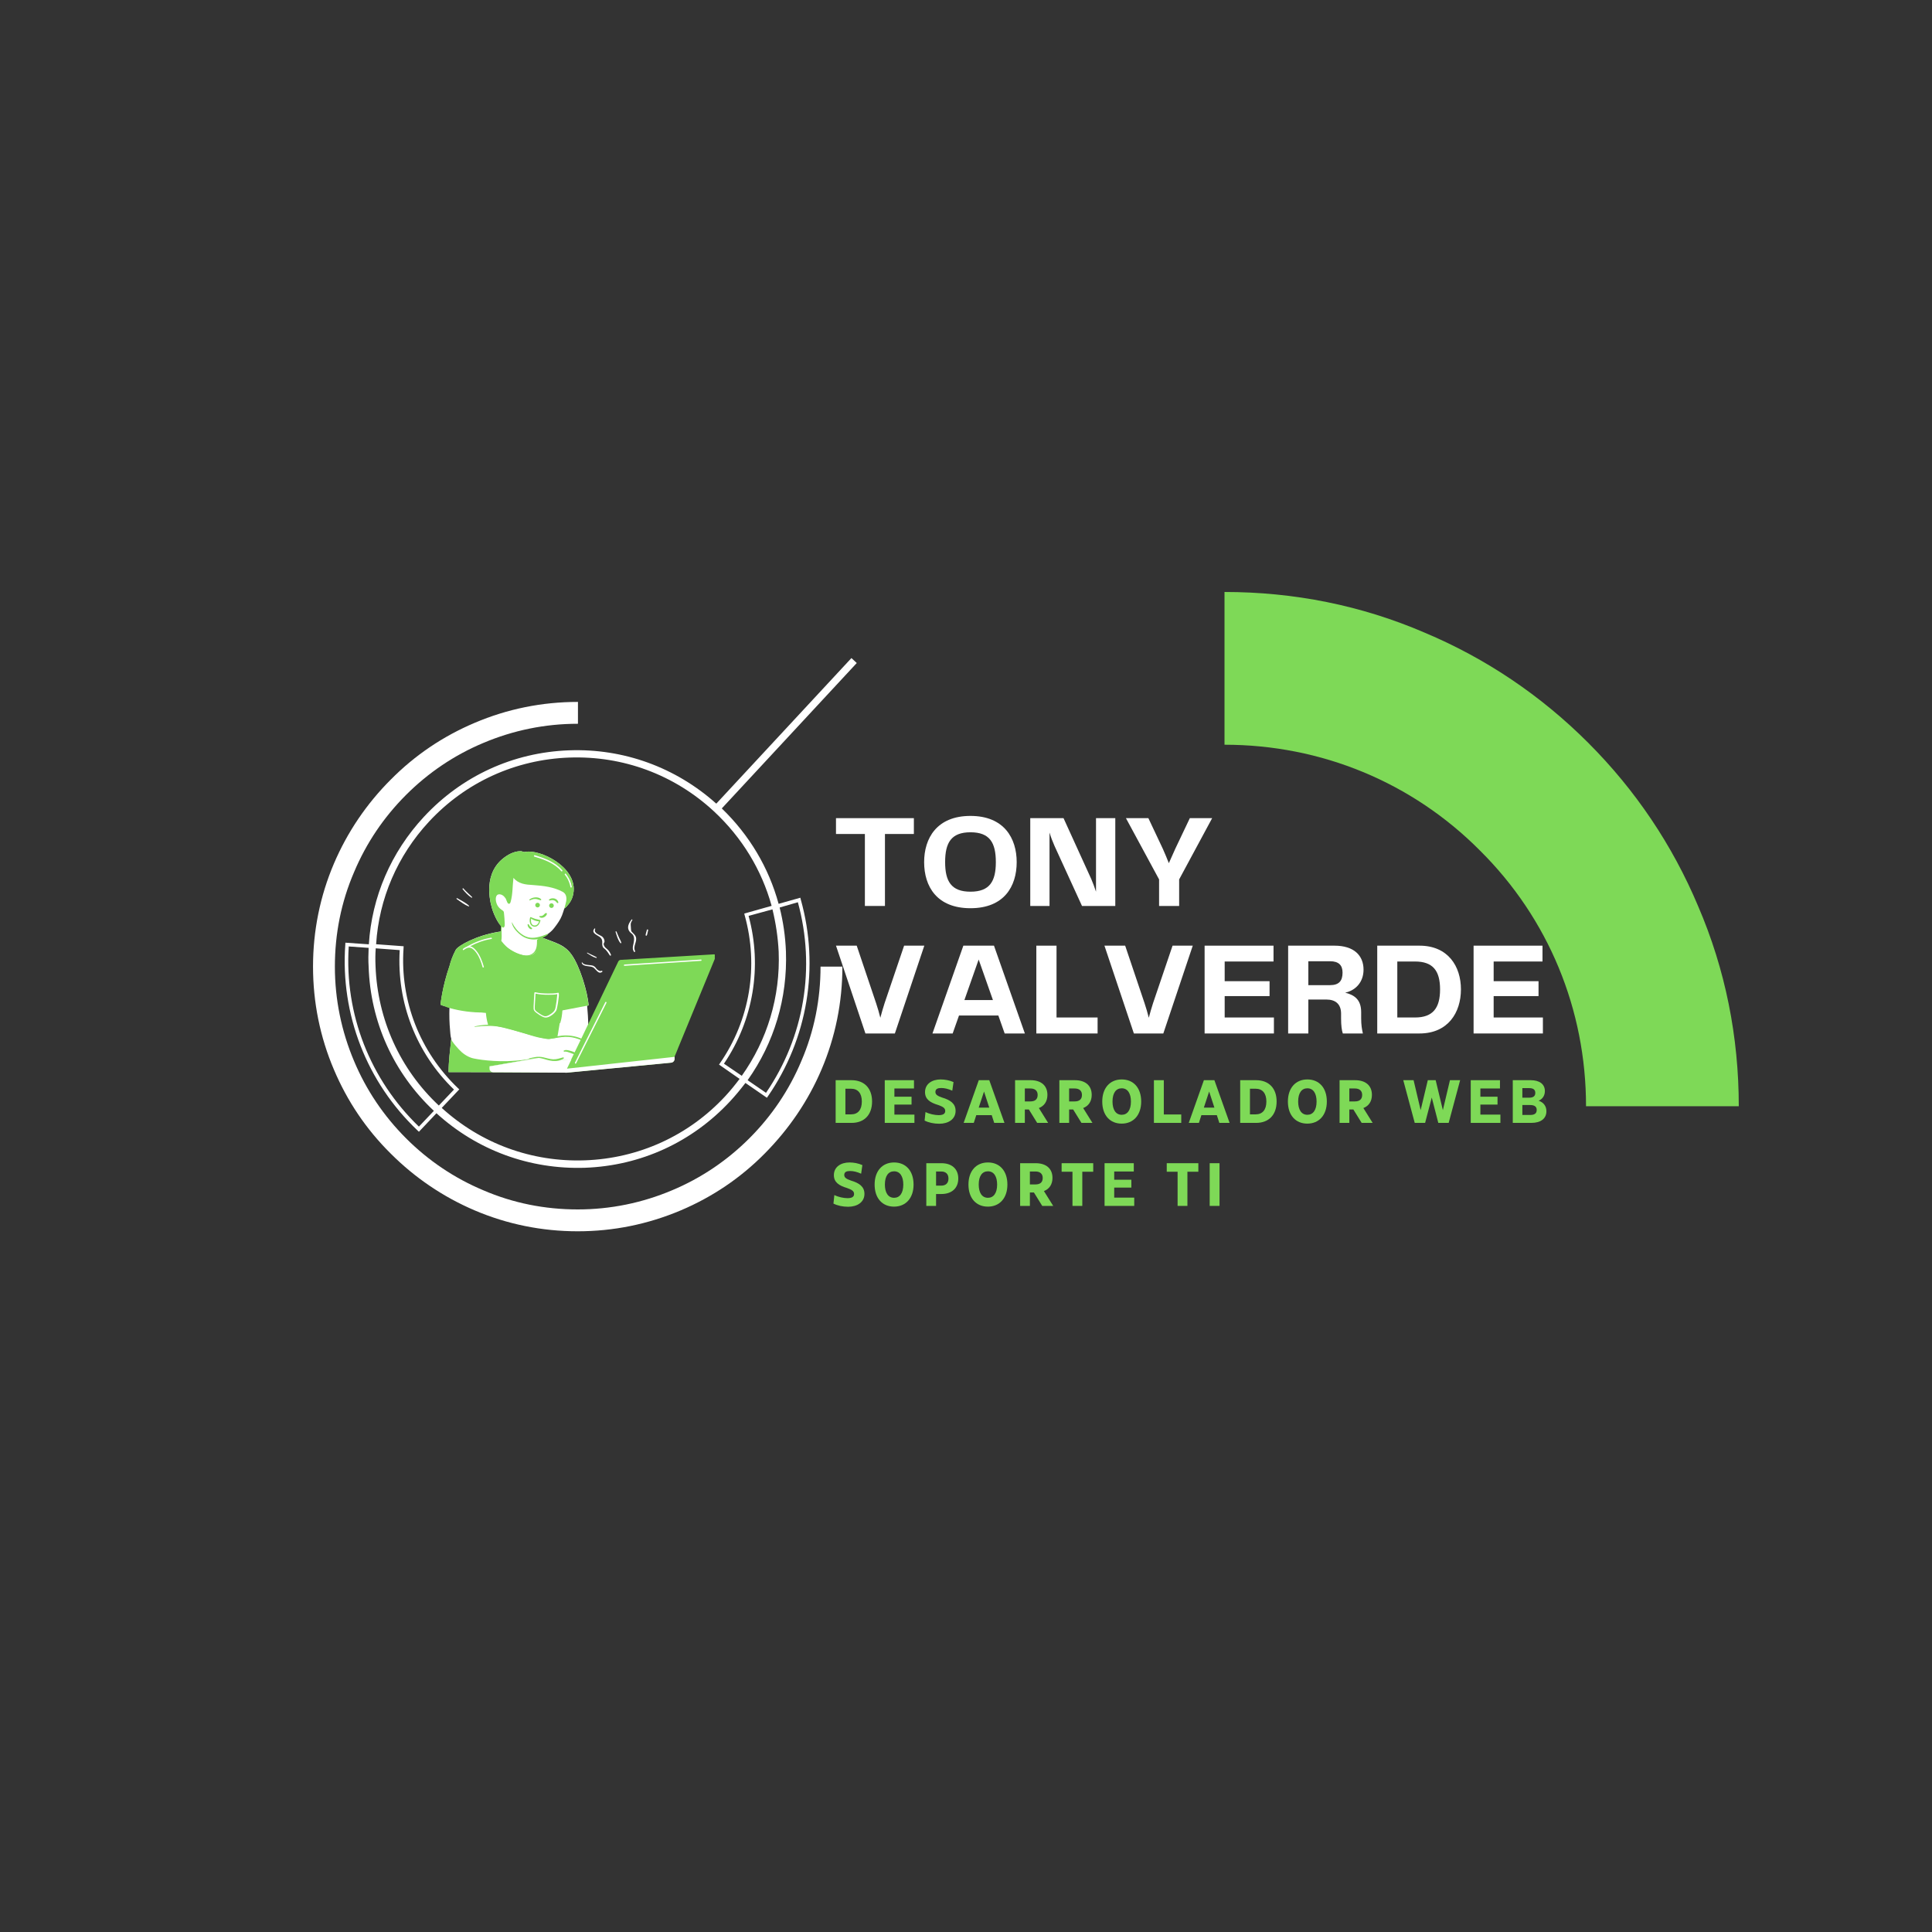<svg xmlns="http://www.w3.org/2000/svg" xmlns:xlink="http://www.w3.org/1999/xlink" width="500" zoomAndPan="magnify" viewBox="0 0 375 375" height="500" preserveAspectRatio="xMidYMid meet" version="1.0"><rect x="0" y="0" width="375" height="375" fill="#333333" stroke="none"/><defs><g/><clipPath id="50006a1b45"><path d="M 60.758 136.242 L 163.508 136.242 L 163.508 238.992 L 60.758 238.992 Z M 60.758 136.242 " clip-rule="nonzero"/></clipPath><clipPath id="86eca972f5"><path d="M 237.676 114.902 L 337.426 114.902 L 337.426 214.652 L 237.676 214.652 Z M 237.676 114.902 " clip-rule="nonzero"/></clipPath><clipPath id="92e0a54a75"><path d="M 66 127 L 167 127 L 167 227 L 66 227 Z M 66 127 " clip-rule="nonzero"/></clipPath><clipPath id="3e25c5e6f7"><path d="M 51.219 191.742 L 135.922 100.496 L 199.133 159.172 L 114.434 250.422 Z M 51.219 191.742 " clip-rule="nonzero"/></clipPath><clipPath id="bf0aaf8987"><path d="M 51.219 191.742 L 135.922 100.496 L 199.133 159.172 L 114.434 250.422 Z M 51.219 191.742 " clip-rule="nonzero"/></clipPath><clipPath id="710295b4a3"><path d="M 51.219 191.742 L 135.922 100.496 L 199.133 159.172 L 114.434 250.422 Z M 51.219 191.742 " clip-rule="nonzero"/></clipPath><clipPath id="08f678db07"><path d="M 85.492 165 L 131 165 L 131 208.316 L 85.492 208.316 Z M 85.492 165 " clip-rule="nonzero"/></clipPath><clipPath id="f32868ebeb"><path d="M 85.492 180 L 132 180 L 132 208.316 L 85.492 208.316 Z M 85.492 180 " clip-rule="nonzero"/></clipPath><clipPath id="ce473220f8"><path d="M 86 165 L 138.742 165 L 138.742 208.316 L 86 208.316 Z M 86 165 " clip-rule="nonzero"/></clipPath><clipPath id="357446685f"><path d="M 89 165 L 137 165 L 137 208.316 L 89 208.316 Z M 89 165 " clip-rule="nonzero"/></clipPath></defs><g clip-path="url(#50006a1b45)"><path fill="#ffffff" d="M 132.117 234.941 C 138.242 232.348 143.711 228.672 148.422 223.91 C 153.137 219.152 156.859 213.684 159.453 207.602 C 162.141 201.289 163.508 194.547 163.508 187.617 L 159.266 187.617 C 159.266 193.98 158.039 200.156 155.539 205.953 C 153.184 211.562 149.789 216.605 145.453 220.941 C 141.117 225.277 136.074 228.672 130.465 231.027 C 124.668 233.48 118.492 234.75 112.133 234.75 C 105.77 234.75 99.594 233.527 93.797 231.027 C 88.188 228.672 83.145 225.277 78.809 220.941 C 74.473 216.605 71.078 211.562 68.723 205.953 C 66.27 200.156 65 193.98 65 187.617 C 65 181.258 66.223 175.082 68.723 169.285 C 71.078 163.676 74.473 158.633 78.809 154.297 C 83.145 149.961 88.188 146.566 93.797 144.211 C 99.594 141.758 105.77 140.484 112.133 140.484 C 112.133 140.484 112.18 140.484 112.18 140.484 L 112.18 136.242 C 112.18 136.242 112.133 136.242 112.133 136.242 C 105.203 136.242 98.461 137.609 92.148 140.297 C 86.02 142.891 80.551 146.566 75.84 151.328 C 71.125 156.039 67.402 161.555 64.809 167.633 C 62.121 173.949 60.758 180.691 60.758 187.617 C 60.758 194.547 62.121 201.289 64.809 207.602 C 67.402 213.73 71.078 219.199 75.84 223.91 C 80.551 228.625 86.066 232.348 92.148 234.941 C 98.461 237.629 105.203 238.992 112.133 238.992 C 119.059 238.992 125.754 237.629 132.117 234.941 Z M 132.117 234.941 " fill-opacity="1" fill-rule="nonzero"/></g><g clip-path="url(#86eca972f5)"><path fill="#7ed957" d="M 307.848 214.723 L 337.496 214.723 C 337.496 201.25 334.898 188.172 329.609 175.895 C 324.617 164.016 317.43 153.336 308.246 144.152 C 299.062 134.969 288.383 127.781 276.504 122.789 C 264.227 117.5 251.148 114.902 237.676 114.902 L 237.676 144.551 C 256.441 144.551 274.109 151.836 287.285 165.113 C 300.562 178.289 307.848 195.957 307.848 214.723 Z M 307.848 214.723 " fill-opacity="1" fill-rule="nonzero"/></g><g clip-path="url(#92e0a54a75)"><g clip-path="url(#3e25c5e6f7)"><g clip-path="url(#bf0aaf8987)"><g clip-path="url(#710295b4a3)"><path fill="#ffffff" d="M 166.297 128.691 L 165.262 127.73 L 139.031 155.988 C 131.16 148.945 121.043 145.254 110.465 145.637 C 99.609 146.027 89.637 150.617 82.27 158.555 C 75.895 165.422 72.168 174.086 71.594 183.293 L 67.039 182.973 L 67.02 183.352 C 66.059 196.906 71.172 210.066 81.062 219.441 L 81.312 219.676 L 84.715 216.078 C 92.629 223.289 102.852 227.016 113.535 226.664 C 124.391 226.27 134.359 221.68 141.727 213.742 C 142.785 212.605 143.738 211.438 144.688 210.199 L 148.855 213.074 L 149.051 212.793 C 156.777 201.609 159.098 187.664 155.43 174.59 L 155.348 174.246 L 151.129 175.434 C 149.211 168.418 145.457 162.086 140.102 156.914 Z M 67.688 183.707 L 71.551 183.98 C 71.492 185.188 71.473 186.426 71.551 187.625 C 71.895 198.344 76.402 208.293 84.215 215.613 L 81.309 218.676 C 71.844 209.559 66.848 196.844 67.688 183.707 Z M 72.93 184.07 L 77.586 184.418 C 76.977 194.586 80.797 204.422 88.117 211.484 L 85.176 214.582 C 77.645 207.527 73.289 197.918 72.891 187.543 C 72.844 186.375 72.836 185.242 72.93 184.07 Z M 154.867 175.125 C 158.348 187.828 156.109 201.254 148.684 212.117 L 145.113 209.668 C 150.27 202.395 152.863 193.738 152.551 184.703 C 152.438 181.75 152.02 178.91 151.328 176.148 Z M 140.52 206.461 C 146.215 198.035 147.984 187.617 145.301 177.773 L 149.934 176.508 C 150.586 179.168 151 181.938 151.141 184.719 C 151.477 193.441 148.941 201.824 143.98 208.812 Z M 149.77 175.824 L 144.461 177.324 L 144.543 177.664 C 147.293 187.508 145.559 197.957 139.758 206.352 L 139.562 206.633 L 143.555 209.414 C 142.672 210.578 141.754 211.715 140.762 212.781 C 133.66 220.434 123.992 224.84 113.547 225.219 C 103.242 225.59 93.371 221.992 85.742 215.043 L 89.148 211.445 L 88.898 211.215 C 81.508 204.156 77.621 194.254 78.328 184.047 L 78.348 183.668 L 73.004 183.273 C 73.559 174.449 77.125 166.102 83.27 159.48 C 90.371 151.828 100.043 147.422 110.484 147.043 C 120.926 146.668 130.906 150.367 138.574 157.484 C 144.031 162.551 147.852 168.879 149.77 175.824 Z M 149.77 175.824 " fill-opacity="1" fill-rule="nonzero"/></g></g></g></g><g clip-path="url(#08f678db07)"><path fill="#ffffff" d="M 110.047 207.426 L 110.914 205.633 C 110.953 205.633 110.977 205.633 111.016 205.633 C 111.633 205.57 112.273 205.676 112.891 205.652 C 113.551 205.633 114.375 205.551 114.91 205.18 C 115.137 205.035 115.633 204.707 115.672 204.418 C 115.715 204.066 115.219 203.551 114.992 203.324 C 114.766 203.078 114.52 202.871 114.25 202.668 C 114.25 200.379 114.211 197.723 113.961 195.211 C 114.148 195.168 114.25 195.148 114.25 195.148 C 114.066 192.488 112.5 187.422 110.934 185.281 C 110.688 184.949 110.418 184.602 110.109 184.332 C 109.141 183.469 108.234 183.117 107.039 182.664 C 106.383 182.418 105.703 182.148 105 181.922 C 105.062 181.902 105.105 181.879 105.168 181.879 C 106.113 181.551 106.957 180.914 107.578 180.109 C 108.172 179.348 108.77 178.504 109.082 177.68 C 109.246 177.246 109.391 176.793 109.535 176.34 C 109.863 176.113 110.129 175.781 110.398 175.453 C 110.953 174.754 111.266 173.867 111.348 172.961 C 111.719 168.098 104.797 164.863 102.055 165.34 C 101.953 165.359 101.848 165.379 101.746 165.379 C 101.5 165.34 101.293 165.215 101.047 165.215 C 99.727 165.215 98.473 165.938 97.48 166.762 C 93.566 170.078 95.258 175.742 95.711 176.957 C 96.391 178.73 96.988 179.469 97.359 179.801 L 97.34 180.355 L 97.316 180.789 C 97.113 180.809 96.926 180.832 96.719 180.871 C 92.414 181.594 88.914 183.551 88.461 184.375 C 87.883 185.484 87.512 186.496 87.266 187.465 C 85.824 191.625 85.512 195.004 85.512 195.004 C 85.965 195.211 86.562 195.395 87.242 195.559 C 87.184 197.062 87.223 198.547 87.367 200.051 C 87.387 200.234 87.387 200.422 87.41 200.605 C 87.43 200.977 87.492 201.328 87.594 201.676 C 87.367 203.82 87.078 205.961 87.078 208.086 L 95.957 208.105 L 110.027 208.145 L 130.215 206.211 C 130.609 206.188 130.918 205.859 130.918 205.469 L 130.918 205.078 Z M 110.75 205.633 C 110.75 205.633 110.77 205.633 110.77 205.633 C 110.77 205.633 110.75 205.633 110.75 205.633 Z M 110.152 205.652 C 110.172 205.652 110.191 205.652 110.215 205.652 C 110.172 205.652 110.152 205.652 110.152 205.652 Z M 110.379 205.652 C 110.398 205.652 110.418 205.652 110.441 205.652 C 110.398 205.652 110.398 205.652 110.379 205.652 Z M 110.562 205.652 C 110.586 205.652 110.586 205.652 110.605 205.652 C 110.605 205.652 110.586 205.652 110.562 205.652 Z M 109.945 205.676 C 109.926 205.676 109.902 205.676 109.883 205.676 C 109.902 205.676 109.926 205.676 109.945 205.676 Z M 109.637 205.676 C 109.617 205.676 109.617 205.676 109.617 205.676 C 109.617 205.676 109.637 205.676 109.637 205.676 Z M 109.637 205.676 " fill-opacity="1" fill-rule="nonzero"/></g><g clip-path="url(#f32868ebeb)"><path fill="#7ed957" d="M 110.914 185.281 C 112.48 187.441 114.043 192.488 114.23 195.148 C 114.23 195.148 114.129 195.168 113.941 195.211 C 113.117 195.375 110.605 195.848 108.977 196.156 C 108.793 197.906 108.461 199.68 108.172 201.391 C 107.637 201.492 107.102 201.617 106.586 201.699 C 105.621 201.844 97.277 199.039 94.93 198.957 C 94.867 198.957 94.824 198.957 94.762 198.918 C 94.723 198.875 94.703 198.836 94.703 198.773 C 94.496 198.074 94.371 197.332 94.309 196.59 C 93.363 196.508 89.777 196.199 87.223 195.578 C 86.543 195.414 85.945 195.23 85.492 195.023 C 85.492 195.023 85.801 191.645 87.242 187.484 C 87.469 186.516 87.863 185.484 88.438 184.395 C 88.871 183.57 92.375 181.613 96.699 180.891 C 96.906 180.852 97.09 180.832 97.297 180.809 L 97.195 182.848 C 98.223 183.879 99.832 184.992 101.48 185.383 C 104.918 186.207 104.363 182.582 104.363 182.582 L 104.465 182.066 C 104.629 182.023 104.816 181.984 104.98 181.941 C 105.66 182.168 106.34 182.418 107.02 182.684 C 108.195 183.137 109.102 183.488 110.09 184.352 C 110.418 184.602 110.668 184.949 110.914 185.281 Z M 104.836 205.281 C 104.32 205.305 103.578 205.406 103.105 205.488 C 101.375 205.797 100.367 205.859 100.059 205.879 C 96.039 206.23 92.312 205.57 91.609 205.363 C 90.621 205.055 89.758 204.438 89.059 203.676 C 88.625 203.203 88.129 202.645 87.781 202.109 C 87.695 201.988 87.637 201.844 87.574 201.699 C 87.348 203.84 87.059 205.984 87.059 208.105 L 95.938 208.125 C 95.957 208.125 95.977 208.105 96.02 208.105 L 95.711 208.105 C 95.32 208.105 95.012 207.797 95.012 207.406 L 95.012 206.973 Z M 128.113 192.016 C 125.602 192.016 122.738 194.016 121.707 196.465 C 120.68 198.918 121.895 200.914 124.406 200.914 C 126.922 200.914 129.785 198.918 130.812 196.465 C 131.844 194.016 130.629 192.016 128.113 192.016 Z M 128.113 192.016 " fill-opacity="1" fill-rule="nonzero"/></g><g clip-path="url(#ce473220f8)"><path fill="#7ed957" d="M 95.711 176.957 C 95.258 175.742 93.566 170.078 97.48 166.762 C 98.449 165.938 99.707 165.215 101.047 165.215 C 101.293 165.215 101.5 165.34 101.746 165.379 C 101.848 165.402 101.953 165.359 102.055 165.34 C 104.797 164.844 111.695 168.098 111.348 172.961 C 111.285 173.867 110.977 174.754 110.398 175.453 C 110.152 175.781 109.863 176.113 109.535 176.34 C 109.555 176.234 109.594 176.152 109.617 176.051 C 109.719 175.68 109.82 175.309 109.902 174.918 C 110.027 174.137 109.863 173.457 109.223 173.105 C 107.473 172.156 105.453 171.93 103.457 171.785 C 102.758 171.746 102.055 171.703 101.375 171.5 C 100.695 171.293 100.098 170.941 99.664 170.387 C 99.461 171.953 99.543 173.539 99.109 175.062 C 99.07 175.207 99.008 175.371 98.863 175.414 C 98.738 175.453 98.613 175.371 98.531 175.27 C 98.449 175.164 98.203 174.465 98.141 174.363 C 98.141 174.363 98.141 174.363 98.121 174.363 C 97.895 174.012 97.586 173.723 97.215 173.621 C 96.824 173.516 96.555 173.621 96.41 173.824 C 96.082 174.277 96.246 175.227 96.598 175.805 C 96.844 176.215 97.152 176.441 97.48 176.668 C 97.48 176.668 97.504 176.691 97.504 176.691 C 97.543 176.711 97.605 176.75 97.648 176.793 C 97.688 176.812 97.707 176.855 97.73 176.895 C 97.812 177.02 97.812 177.184 97.832 177.328 C 97.832 177.348 97.832 177.348 97.832 177.371 C 97.852 177.43 97.852 177.492 97.852 177.555 C 97.875 177.801 97.895 178.027 97.914 178.277 C 97.934 178.543 97.957 178.812 97.957 179.078 C 97.957 179.266 97.977 179.469 97.957 179.656 C 97.957 179.758 97.895 179.902 97.812 179.984 C 97.688 180.109 97.543 180.047 97.359 179.84 C 97.359 180.172 97.359 180.48 97.359 180.809 C 97.359 181.387 97.422 182.047 97.297 182.621 C 97.895 183.383 98.531 184.062 99.379 184.578 C 99.605 184.703 99.832 184.848 100.078 184.949 C 100.367 185.074 100.695 185.219 101.047 185.301 C 101.746 185.508 102.488 185.566 103.105 185.238 C 104.199 184.684 104.238 183.508 104.238 182.438 C 104.238 182.375 104.281 182.355 104.344 182.355 C 104.383 182.355 104.426 182.375 104.426 182.418 C 105.043 184.496 103.27 186 101.336 185.59 C 99.273 185.156 97.07 183.508 96.391 181.469 C 96.371 181.406 96.453 181.387 96.473 181.426 C 96.68 181.738 96.887 182.047 97.09 182.332 C 97.09 181.84 97.152 181.305 97.195 180.809 C 97.195 180.77 97.195 180.746 97.195 180.707 C 97.215 180.398 97.215 180.09 97.234 179.781 C 96.945 179.41 96.371 178.668 95.711 176.957 Z M 138.91 185.711 L 131.617 203.43 L 131.574 203.551 L 130.918 205.137 L 130.918 205.531 C 130.918 205.922 130.609 206.25 130.215 206.27 L 110.027 208.207 L 96.02 208.125 L 95.711 208.125 C 95.32 208.125 95.012 207.816 95.012 207.426 L 95.012 206.992 L 104.508 205.344 C 103.973 205.324 103.477 205.469 102.941 205.508 C 102.879 205.508 102.797 205.531 102.734 205.531 C 102.672 205.531 102.652 205.426 102.715 205.426 C 103.703 205.199 104.445 204.996 105.434 205.223 C 106.094 205.363 106.73 205.59 107.391 205.613 C 108.09 205.633 108.629 205.406 109.285 205.242 C 109.43 205.199 109.512 205.406 109.391 205.469 C 109.246 205.57 109.102 205.633 108.938 205.695 C 109.863 205.676 110.562 205.652 110.871 205.633 L 111.367 204.602 C 111.121 204.543 110.871 204.418 110.625 204.336 C 110.336 204.23 109.883 204.047 109.555 204.129 C 109.43 204.172 109.328 203.965 109.473 203.902 C 109.781 203.738 110.152 203.82 110.48 203.902 C 110.832 203.984 111.223 204.109 111.531 204.273 L 112.707 201.844 C 111.984 201.555 111.223 201.328 110.418 201.266 C 109.449 201.184 108.566 201.367 107.637 201.512 C 107.473 201.535 107.309 201.555 107.145 201.574 C 106.648 201.617 106.156 201.594 105.66 201.555 C 104.836 201.473 104.031 201.266 103.23 201.02 C 102.16 200.711 101.086 200.359 100.016 200.051 C 99.418 199.863 98.82 199.699 98.203 199.535 C 97.875 199.453 97.543 199.371 97.215 199.328 C 95.547 199.039 93.879 199.082 92.148 199.309 C 92.105 199.309 92.086 199.227 92.125 199.227 C 93.012 199.039 93.879 198.918 94.762 198.898 C 95.691 198.875 96.617 198.938 97.566 199.145 C 99.438 199.535 101.293 200.172 103.125 200.73 C 104.137 201.039 105.168 201.309 106.215 201.367 C 106.898 201.391 107.555 201.266 108.215 201.141 C 108.484 201.102 108.73 201.059 108.996 201.02 C 110.273 200.895 111.633 201.059 112.828 201.594 L 114.168 198.793 L 120 186.641 C 120.102 186.434 120.285 186.309 120.512 186.309 L 138.578 185.238 C 138.848 185.238 139.012 185.484 138.91 185.711 Z M 125.086 199.352 C 126.715 199.352 128.566 198.051 129.227 196.465 C 129.887 194.879 129.105 193.582 127.477 193.582 C 125.848 193.582 123.996 194.879 123.336 196.465 C 122.676 198.051 123.461 199.352 125.086 199.352 Z M 102.406 179.492 C 102.406 179.512 102.406 179.531 102.406 179.555 C 102.426 179.738 102.508 179.922 102.633 180.066 C 102.758 180.211 102.961 180.398 103.188 180.355 C 103.27 180.336 103.312 180.234 103.27 180.172 C 103.23 180.09 103.148 180.066 103.086 180.008 C 103.023 179.945 102.961 179.902 102.898 179.84 C 102.898 179.84 102.879 179.82 102.879 179.82 C 102.777 179.695 102.695 179.574 102.633 179.43 C 102.57 179.328 102.406 179.367 102.406 179.492 Z M 99.379 179.039 C 99.355 179.016 99.316 179.039 99.336 179.059 C 99.48 180.09 100.512 181.117 101.336 181.676 C 102.262 182.293 103.395 182.477 104.465 182.273 C 104.754 182.211 105.043 182.129 105.309 182.023 C 105.66 181.879 105.988 181.695 106.301 181.449 C 106.34 181.406 106.32 181.344 106.301 181.324 C 106.277 181.305 106.258 181.285 106.215 181.305 C 105.641 181.531 105.105 181.738 104.547 181.859 C 103.438 182.148 102.363 182.129 101.23 181.305 C 100.43 180.727 99.789 179.902 99.379 179.039 Z M 94.434 196.547 C 94.453 196.547 94.473 196.527 94.496 196.508 C 94.516 196.488 94.535 196.465 94.559 196.426 C 94.559 196.402 94.559 196.383 94.559 196.363 C 94.93 194.137 94.906 191.996 94.535 189.77 C 94.516 189.668 94.371 189.707 94.391 189.812 C 94.617 191.273 94.66 192.777 94.535 194.262 C 94.473 194.961 94.391 195.641 94.27 196.32 C 93.156 196.156 92.004 196.156 90.871 196.055 C 89.449 195.91 88.047 195.684 86.668 195.332 C 86.625 195.312 86.605 195.352 86.586 195.375 C 86.586 195.395 86.586 195.438 86.625 195.457 C 86.812 195.52 87.016 195.578 87.223 195.641 C 89.344 196.258 91.715 196.547 93.918 196.527 C 94.105 196.547 94.27 196.547 94.434 196.547 Z M 108.648 198.586 C 108.688 198.586 108.73 198.586 108.75 198.547 C 108.996 197.785 109.102 196.961 109.164 196.117 C 109.223 195.293 109.223 194.469 109.223 193.684 C 109.555 192.613 109.719 191.379 109.863 190.246 C 109.863 190.184 109.781 190.184 109.762 190.223 C 109.574 190.863 109.391 191.523 109.246 192.18 C 109.285 190.883 109.285 189.605 109.121 188.328 C 109.121 188.266 108.996 188.266 108.996 188.348 C 109.082 190.02 109.039 191.688 108.996 193.375 C 108.957 195.105 108.711 196.797 108.605 198.527 C 108.605 198.566 108.629 198.586 108.648 198.586 Z M 104.344 175.227 C 104.094 175.227 103.891 175.434 103.891 175.68 C 103.891 175.926 104.094 176.133 104.344 176.133 C 104.59 176.133 104.797 175.926 104.797 175.68 C 104.797 175.434 104.59 175.227 104.344 175.227 Z M 106.586 175.781 C 106.586 176.031 106.793 176.234 107.039 176.234 C 107.289 176.234 107.492 176.031 107.492 175.781 C 107.492 175.535 107.289 175.328 107.039 175.328 C 106.793 175.328 106.586 175.535 106.586 175.781 Z M 105.023 174.527 C 104.465 173.969 103.293 174.137 102.758 174.609 C 102.695 174.672 102.758 174.793 102.84 174.754 C 103.168 174.609 103.496 174.484 103.867 174.484 C 104.258 174.484 104.547 174.648 104.898 174.734 C 105.023 174.754 105.105 174.609 105.023 174.527 Z M 108.152 175.27 C 108.215 175.328 108.379 175.289 108.379 175.188 C 108.277 174.383 107.164 174.113 106.586 174.59 C 106.484 174.672 106.586 174.816 106.711 174.793 C 107 174.711 107.309 174.672 107.598 174.793 C 107.844 174.875 107.969 175.082 108.152 175.27 Z M 105.93 177.227 C 105.723 177.309 105.598 177.535 105.414 177.656 C 105.227 177.781 105.023 177.824 104.797 177.801 C 104.691 177.781 104.652 177.926 104.715 177.988 C 105.168 178.398 106.012 177.945 106.156 177.41 C 106.176 177.266 106.051 177.184 105.93 177.227 Z M 103.91 178.359 C 104.219 178.441 104.547 178.48 104.836 178.586 C 104.941 178.625 104.941 178.75 104.855 178.789 C 104.715 179.41 104.258 180.027 103.539 179.84 C 102.816 179.656 102.695 178.707 102.898 178.09 C 102.922 178.008 103.023 177.988 103.066 178.027 C 103.352 178.133 103.621 178.277 103.91 178.359 Z M 104.629 178.832 C 104.137 178.832 103.496 178.605 103.086 178.297 C 103.023 178.77 103.043 179.492 103.602 179.613 C 104.137 179.738 104.527 179.285 104.629 178.832 Z M 104.629 178.832 " fill-opacity="1" fill-rule="nonzero"/></g><path fill="#ffffff" d="M 118.598 185.34 C 118.641 185.484 118.453 185.547 118.371 185.445 C 118.102 185.031 117.855 184.641 117.504 184.289 C 117.363 184.148 117.113 184.004 117.012 183.816 C 116.684 183.137 117.258 182.457 116.352 181.82 C 115.797 181.426 114.703 181.059 115.383 180.234 C 115.445 180.148 115.57 180.254 115.527 180.336 C 115.137 181.141 116.496 181.469 116.887 181.797 C 117.137 182.023 117.258 182.23 117.32 182.562 C 117.445 183.098 116.887 182.973 117.363 183.754 C 117.465 183.941 117.773 184.125 117.918 184.289 C 118.227 184.578 118.434 184.93 118.598 185.34 Z M 123.398 181.797 C 123.293 181.531 123.09 181.344 122.902 181.141 C 122.449 180.688 122.512 180.832 122.449 179.984 C 122.387 179.16 122.387 179.184 122.738 178.586 C 122.781 178.504 122.656 178.398 122.594 178.48 C 122.039 179.203 121.586 180.047 122.223 180.852 C 122.41 181.098 122.758 181.262 122.902 181.531 C 123.234 182.129 123.008 182.93 122.883 183.527 C 122.781 183.98 122.801 184.332 123.047 184.723 C 123.129 184.867 123.336 184.746 123.273 184.602 C 122.781 183.652 123.77 182.746 123.398 181.797 Z M 116.742 188.43 C 116.453 188.617 115.961 188.266 115.797 188.062 C 115.715 187.957 115.672 187.895 115.59 187.793 C 115.465 187.648 115.32 187.547 115.156 187.465 C 114.641 187.238 113.324 187.422 113.055 186.844 C 113.016 186.762 112.871 186.824 112.91 186.906 C 113.16 187.711 114.539 187.422 115.137 187.773 C 115.672 188.082 116.145 189.234 116.91 188.617 C 116.992 188.535 116.867 188.371 116.742 188.43 Z M 113.961 185.012 C 114.52 185.363 115.094 185.773 115.734 185.938 C 115.816 185.961 115.859 185.855 115.797 185.793 C 115.219 185.465 114.602 185.238 114.023 184.91 C 113.961 184.867 113.902 184.973 113.961 185.012 Z M 120.164 182.004 C 120 181.613 119.812 181.223 119.668 180.832 C 119.629 180.707 119.422 180.77 119.484 180.891 C 119.711 181.594 119.938 182.477 120.43 183.055 C 120.492 183.137 120.598 183.055 120.598 182.973 C 120.492 182.621 120.309 182.312 120.164 182.004 Z M 125.559 180.48 C 125.5 180.664 125.457 180.832 125.418 181.016 C 125.375 181.18 125.312 181.344 125.312 181.512 C 125.312 181.613 125.477 181.676 125.539 181.57 C 125.621 181.426 125.645 181.242 125.684 181.078 C 125.727 180.891 125.766 180.707 125.809 180.52 C 125.809 180.398 125.602 180.336 125.559 180.48 Z M 88.746 174.34 C 88.645 174.277 88.543 174.445 88.645 174.504 C 89.387 175 90.148 175.641 90.973 175.926 C 91.035 175.949 91.098 175.867 91.035 175.805 C 90.418 175.207 89.512 174.793 88.746 174.34 Z M 89.941 172.445 C 89.859 172.344 89.715 172.488 89.797 172.59 C 90.293 173.188 90.848 173.824 91.527 174.238 C 91.609 174.277 91.695 174.176 91.633 174.113 C 91.055 173.539 90.457 173.043 89.941 172.445 Z M 89.941 172.445 " fill-opacity="1" fill-rule="nonzero"/><g clip-path="url(#357446685f)"><path fill="#ffffff" d="M 110.047 207.426 L 130.938 205.137 L 130.938 205.531 C 130.938 205.922 130.629 206.25 130.238 206.27 L 110.047 208.207 L 96.039 208.125 L 95.73 208.125 C 95.34 208.125 95.031 207.816 95.031 207.426 L 95.031 206.992 L 104.527 205.344 C 104.609 205.344 104.691 205.344 104.773 205.363 C 105.414 205.449 106.031 205.715 106.672 205.84 C 107.453 206.004 108.258 206.004 108.977 205.695 C 109.902 205.676 110.605 205.652 110.914 205.633 Z M 92.516 184.621 C 92.207 184.23 91.816 183.816 91.344 183.695 C 91.301 183.695 91.281 183.672 91.242 183.672 C 92.539 182.992 93.918 182.477 95.383 182.25 C 95.547 182.23 95.484 181.984 95.32 182.004 C 93.691 182.273 92.148 182.891 90.703 183.672 C 90.684 183.695 90.664 183.715 90.664 183.734 C 90.375 183.816 90.129 183.98 89.879 184.168 C 89.758 184.27 89.879 184.496 90.004 184.395 C 90.418 184.086 90.91 183.797 91.426 184.004 C 91.879 184.188 92.23 184.621 92.496 184.992 C 93.074 185.816 93.402 186.762 93.672 187.711 C 93.711 187.875 93.961 187.793 93.918 187.648 C 93.59 186.578 93.219 185.508 92.516 184.621 Z M 136.047 186.246 C 134.379 186.352 132.707 186.473 131.039 186.578 C 128.383 186.742 125.703 186.93 123.047 187.094 C 122.43 187.133 121.832 187.176 121.215 187.215 C 121.051 187.238 121.051 187.484 121.215 187.465 C 122.883 187.359 124.551 187.238 126.219 187.133 C 128.879 186.969 131.555 186.785 134.211 186.617 C 134.832 186.578 135.43 186.535 136.047 186.496 C 136.211 186.496 136.211 186.227 136.047 186.246 Z M 111.82 206.395 C 112.48 205.078 113.137 203.738 113.816 202.418 C 114.867 200.316 115.941 198.195 116.992 196.094 C 117.238 195.621 117.465 195.125 117.711 194.652 C 117.793 194.508 117.566 194.363 117.484 194.531 C 116.824 195.848 116.168 197.188 115.488 198.504 C 114.891 199.699 114.293 200.875 113.695 202.07 C 113.652 202.129 113.633 202.215 113.59 202.273 C 113.16 203.121 112.727 203.984 112.312 204.828 C 112.066 205.305 111.84 205.797 111.594 206.27 C 111.531 206.414 111.738 206.539 111.82 206.395 Z M 103.578 195.848 C 103.559 195.477 103.578 195.105 103.602 194.758 C 103.621 194.074 103.684 193.395 103.723 192.715 C 103.723 192.695 103.723 192.695 103.723 192.695 C 103.723 192.676 103.723 192.676 103.746 192.656 C 103.766 192.613 103.828 192.574 103.891 192.594 C 104.734 192.801 105.598 192.84 106.465 192.84 C 107.062 192.84 107.699 192.84 108.297 192.695 C 108.316 192.695 108.34 192.695 108.359 192.695 C 108.398 192.695 108.441 192.715 108.461 192.777 C 108.523 193.148 108.441 193.582 108.398 193.953 C 108.34 194.469 108.258 194.984 108.152 195.496 C 108.09 195.785 108.051 196.074 107.863 196.32 C 107.516 196.773 107.039 197.145 106.527 197.371 C 106.094 197.559 105.742 197.559 105.332 197.352 C 104.898 197.145 104.484 196.879 104.117 196.59 C 103.848 196.383 103.602 196.156 103.578 195.848 Z M 106.441 193.086 C 105.621 193.086 104.773 193.047 103.949 192.859 C 103.91 193.52 103.867 194.16 103.828 194.816 C 103.805 195.148 103.785 195.496 103.805 195.828 C 103.828 196.117 104.137 196.32 104.363 196.488 C 104.715 196.754 105.082 197 105.477 197.168 C 105.93 197.371 106.383 197.168 106.773 196.898 C 107.102 196.691 107.535 196.363 107.699 195.992 C 107.824 195.723 107.844 195.375 107.906 195.066 C 107.988 194.633 108.051 194.18 108.09 193.727 C 108.113 193.48 108.172 193.211 108.152 192.965 C 107.637 193.086 107.02 193.086 106.441 193.086 Z M 103.723 166.266 C 105.641 166.844 107.617 167.543 108.957 169.109 C 109.059 169.23 109.246 169.047 109.141 168.922 C 107.781 167.316 105.742 166.594 103.805 165.996 C 103.621 165.977 103.559 166.223 103.723 166.266 Z M 110.461 171.23 C 110.586 171.539 110.668 171.848 110.727 172.18 C 110.75 172.344 111.016 172.281 110.977 172.117 C 110.934 171.91 110.895 171.703 110.832 171.5 C 110.625 170.82 110.273 170.16 109.82 169.602 C 109.719 169.48 109.535 169.664 109.637 169.789 C 109.988 170.223 110.273 170.715 110.461 171.23 Z M 110.461 171.23 " fill-opacity="1" fill-rule="nonzero"/></g><g fill="#ffffff" fill-opacity="1"><g transform="translate(161.417, 175.846)"><g><path d="M 15.965 -17.043 L 0.848 -17.043 L 0.848 -13.969 L 6.457 -13.969 L 6.457 0 L 10.352 0 L 10.352 -13.969 L 15.965 -13.969 Z M 15.965 -17.043 "/></g></g></g><g fill="#ffffff" fill-opacity="1"><g transform="translate(178.222, 175.846)"><g><path d="M 10.148 0.438 C 16.684 0.438 19.117 -3.82 19.117 -8.508 C 19.117 -13.121 16.684 -17.477 10.148 -17.477 C 3.613 -17.477 1.152 -13.148 1.152 -8.508 C 1.152 -3.793 3.613 0.438 10.148 0.438 Z M 5.227 -8.508 C 5.227 -12.277 6.406 -14.301 10.148 -14.301 C 13.891 -14.301 15.07 -12.277 15.07 -8.508 C 15.07 -4.793 13.891 -2.77 10.148 -2.77 C 6.406 -2.77 5.227 -4.793 5.227 -8.508 Z M 5.227 -8.508 "/></g></g></g><g fill="#ffffff" fill-opacity="1"><g transform="translate(198.485, 175.846)"><g><path d="M 14.25 -17.043 L 14.25 -2.77 C 13.969 -3.641 13.633 -4.512 13.328 -5.227 L 7.945 -17.043 L 1.488 -17.043 L 1.488 0 L 5.227 0 L 5.227 -14.25 C 5.484 -13.379 5.816 -12.508 6.203 -11.637 L 11.531 0 L 17.992 0 L 17.992 -17.043 Z M 14.25 -17.043 "/></g></g></g><g fill="#ffffff" fill-opacity="1"><g transform="translate(217.954, 175.846)"><g><path d="M 12.992 -17.043 L 10.176 -11.121 C 9.738 -10.176 9.328 -9.25 8.918 -8.305 C 8.559 -9.25 8.148 -10.176 7.738 -11.121 L 4.945 -17.043 L 0.59 -17.043 L 7.023 -5.152 L 7.023 0 L 10.918 0 L 10.918 -5.152 L 17.324 -17.043 Z M 12.992 -17.043 "/></g></g></g><g fill="#ffffff" fill-opacity="1"><g transform="translate(161.417, 200.596)"><g><path d="M 14.07 -17.043 L 10.277 -5.867 C 9.969 -4.922 9.711 -3.996 9.457 -3.051 C 9.227 -3.996 8.945 -4.922 8.637 -5.867 L 4.871 -17.043 L 0.848 -17.043 L 6.562 0 L 12.277 0 L 17.992 -17.043 Z M 14.07 -17.043 "/></g></g></g><g fill="#ffffff" fill-opacity="1"><g transform="translate(180.22, 200.596)"><g><path d="M 14.785 0 L 18.707 0 L 12.711 -17.043 L 6.766 -17.043 L 0.77 0 L 4.691 0 L 5.922 -3.484 L 13.559 -3.484 Z M 6.969 -6.484 L 9.738 -14.352 L 12.508 -6.484 Z M 6.969 -6.484 "/></g></g></g><g fill="#ffffff" fill-opacity="1"><g transform="translate(199.664, 200.596)"><g><path d="M 5.406 -3.102 L 5.406 -17.043 L 1.488 -17.043 L 1.488 0 L 13.379 0 L 13.379 -3.102 Z M 5.406 -3.102 "/></g></g></g><g fill="#ffffff" fill-opacity="1"><g transform="translate(213.523, 200.596)"><g><path d="M 14.07 -17.043 L 10.277 -5.867 C 9.969 -4.922 9.711 -3.996 9.457 -3.051 C 9.227 -3.996 8.945 -4.922 8.637 -5.867 L 4.871 -17.043 L 0.848 -17.043 L 6.562 0 L 12.277 0 L 17.992 -17.043 Z M 14.07 -17.043 "/></g></g></g><g fill="#ffffff" fill-opacity="1"><g transform="translate(232.326, 200.596)"><g><path d="M 5.383 -3.102 L 5.383 -7.254 L 14.094 -7.254 L 14.094 -10.148 L 5.383 -10.148 L 5.383 -13.969 L 14.863 -13.969 L 14.863 -17.043 L 1.488 -17.043 L 1.488 0 L 14.941 0 L 14.941 -3.102 Z M 5.383 -3.102 "/></g></g></g><g fill="#ffffff" fill-opacity="1"><g transform="translate(248.541, 200.596)"><g><path d="M 15.66 -4.152 C 15.66 -6.613 14.301 -7.484 12.559 -7.918 C 14.582 -8.355 16.121 -9.969 16.121 -12.379 C 16.121 -15.145 14.25 -17.043 10.48 -17.043 L 1.488 -17.043 L 1.488 0 L 5.406 0 L 5.406 -6.586 L 8.918 -6.586 C 10.609 -6.586 11.762 -5.766 11.762 -3.844 L 11.762 -2.945 C 11.762 -1.539 11.891 -0.613 12.098 0 L 15.992 0 C 15.812 -0.82 15.66 -1.59 15.66 -3 Z M 9.609 -9.379 L 5.406 -9.379 L 5.406 -14.02 L 9.609 -14.02 C 11.301 -14.02 12.047 -13.25 12.047 -11.812 C 12.047 -10.227 11.379 -9.379 9.609 -9.379 Z M 9.609 -9.379 "/></g></g></g><g fill="#ffffff" fill-opacity="1"><g transform="translate(265.833, 200.596)"><g><path d="M 9.688 -17.043 L 1.488 -17.043 L 1.488 0 L 9.688 0 C 15.223 0 17.734 -4.051 17.734 -8.559 C 17.734 -13.043 15.223 -17.043 9.688 -17.043 Z M 8.816 -3.102 L 5.383 -3.102 L 5.383 -13.969 L 8.816 -13.969 C 12.277 -13.969 13.684 -12.199 13.684 -8.559 C 13.684 -4.945 12.301 -3.102 8.816 -3.102 Z M 8.816 -3.102 "/></g></g></g><g fill="#ffffff" fill-opacity="1"><g transform="translate(284.534, 200.596)"><g><path d="M 5.383 -3.102 L 5.383 -7.254 L 14.094 -7.254 L 14.094 -10.148 L 5.383 -10.148 L 5.383 -13.969 L 14.863 -13.969 L 14.863 -17.043 L 1.488 -17.043 L 1.488 0 L 14.941 0 L 14.941 -3.102 Z M 5.383 -3.102 "/></g></g></g><g fill="#7ed957" fill-opacity="1"><g transform="translate(161.417, 217.953)"><g><path d="M 3.871 0 C 6.336 0 7.852 -1.562 7.852 -4.156 C 7.852 -6.727 6.336 -8.289 3.871 -8.289 L 0.781 -8.289 L 0.781 0 Z M 2.676 -6.633 L 3.777 -6.633 C 5.105 -6.633 5.863 -5.754 5.863 -4.145 C 5.863 -2.535 5.105 -1.656 3.777 -1.656 L 2.676 -1.656 Z M 2.676 -6.633 "/></g></g></g><g fill="#7ed957" fill-opacity="1"><g transform="translate(170.95, 217.953)"><g><path d="M 2.652 -3.555 L 5.98 -3.555 L 5.98 -5.082 L 2.652 -5.082 L 2.652 -6.68 L 6.453 -6.68 L 6.453 -8.289 L 0.781 -8.289 L 0.781 0 L 6.539 0 L 6.539 -1.609 L 2.652 -1.609 Z M 2.652 -3.555 "/></g></g></g><g fill="#7ed957" fill-opacity="1"><g transform="translate(179.109, 217.953)"><g><path d="M 3.211 0.164 C 4.973 0.164 6.371 -0.723 6.371 -2.332 C 6.371 -3.742 5.363 -4.441 3.766 -4.914 C 2.844 -5.234 2.453 -5.496 2.453 -6.004 C 2.453 -6.609 2.926 -6.773 3.59 -6.773 C 4.238 -6.773 4.914 -6.609 5.73 -6.254 L 5.969 -7.922 C 5.188 -8.266 4.312 -8.434 3.469 -8.434 C 1.801 -8.434 0.438 -7.578 0.438 -5.969 C 0.438 -4.605 1.41 -3.945 2.973 -3.48 C 3.859 -3.16 4.359 -2.914 4.359 -2.309 C 4.359 -1.684 3.801 -1.504 3.078 -1.504 C 2.332 -1.504 1.254 -1.73 0.531 -2.109 L 0.355 -0.449 C 1.16 -0.047 2.156 0.164 3.211 0.164 Z M 3.211 0.164 "/></g></g></g><g fill="#7ed957" fill-opacity="1"><g transform="translate(186.948, 217.953)"><g><path d="M 8.02 0 L 5.07 -8.289 L 3.031 -8.289 L 0.094 0 L 2.062 0 L 2.547 -1.504 L 5.543 -1.504 L 6.027 0 Z M 4.051 -6.086 L 5.07 -2.961 L 3.02 -2.961 Z M 4.051 -6.086 "/></g></g></g><g fill="#7ed957" fill-opacity="1"><g transform="translate(196.244, 217.953)"><g><path d="M 7.199 0 L 5.402 -2.879 C 6.465 -3.293 7.059 -4.191 7.059 -5.438 C 7.059 -7.258 5.816 -8.289 3.801 -8.289 L 0.781 -8.289 L 0.781 0 L 2.676 0 L 2.676 -2.605 L 3.457 -2.605 L 5.07 0 Z M 3.754 -6.68 C 4.641 -6.68 5.164 -6.242 5.164 -5.426 C 5.164 -4.547 4.629 -4.168 3.742 -4.168 L 2.676 -4.168 L 2.676 -6.68 Z M 3.754 -6.68 "/></g></g></g><g fill="#7ed957" fill-opacity="1"><g transform="translate(204.841, 217.953)"><g><path d="M 7.199 0 L 5.402 -2.879 C 6.465 -3.293 7.059 -4.191 7.059 -5.438 C 7.059 -7.258 5.816 -8.289 3.801 -8.289 L 0.781 -8.289 L 0.781 0 L 2.676 0 L 2.676 -2.605 L 3.457 -2.605 L 5.07 0 Z M 3.754 -6.68 C 4.641 -6.68 5.164 -6.242 5.164 -5.426 C 5.164 -4.547 4.629 -4.168 3.742 -4.168 L 2.676 -4.168 L 2.676 -6.68 Z M 3.754 -6.68 "/></g></g></g><g fill="#7ed957" fill-opacity="1"><g transform="translate(213.438, 217.953)"><g><path d="M 4.273 0.141 C 6.551 0.141 8.066 -1.504 8.066 -4.145 C 8.066 -6.809 6.562 -8.434 4.289 -8.434 C 2.012 -8.434 0.508 -6.785 0.508 -4.145 C 0.508 -1.48 2.012 0.141 4.273 0.141 Z M 4.289 -1.574 C 3.113 -1.574 2.5 -2.594 2.5 -4.145 C 2.5 -5.84 3.199 -6.715 4.289 -6.715 C 5.461 -6.715 6.074 -5.695 6.074 -4.145 C 6.074 -2.453 5.363 -1.574 4.289 -1.574 Z M 4.289 -1.574 "/></g></g></g><g fill="#7ed957" fill-opacity="1"><g transform="translate(223.195, 217.953)"><g><path d="M 6.086 0 L 6.086 -1.633 L 2.699 -1.633 L 2.699 -8.289 L 0.781 -8.289 L 0.781 0 Z M 6.086 0 "/></g></g></g><g fill="#7ed957" fill-opacity="1"><g transform="translate(230.644, 217.953)"><g><path d="M 8.02 0 L 5.07 -8.289 L 3.031 -8.289 L 0.094 0 L 2.062 0 L 2.547 -1.504 L 5.543 -1.504 L 6.027 0 Z M 4.051 -6.086 L 5.07 -2.961 L 3.02 -2.961 Z M 4.051 -6.086 "/></g></g></g><g fill="#7ed957" fill-opacity="1"><g transform="translate(239.939, 217.953)"><g><path d="M 3.871 0 C 6.336 0 7.852 -1.562 7.852 -4.156 C 7.852 -6.727 6.336 -8.289 3.871 -8.289 L 0.781 -8.289 L 0.781 0 Z M 2.676 -6.633 L 3.777 -6.633 C 5.105 -6.633 5.863 -5.754 5.863 -4.145 C 5.863 -2.535 5.105 -1.656 3.777 -1.656 L 2.676 -1.656 Z M 2.676 -6.633 "/></g></g></g><g fill="#7ed957" fill-opacity="1"><g transform="translate(249.472, 217.953)"><g><path d="M 4.273 0.141 C 6.551 0.141 8.066 -1.504 8.066 -4.145 C 8.066 -6.809 6.562 -8.434 4.289 -8.434 C 2.012 -8.434 0.508 -6.785 0.508 -4.145 C 0.508 -1.48 2.012 0.141 4.273 0.141 Z M 4.289 -1.574 C 3.113 -1.574 2.5 -2.594 2.5 -4.145 C 2.5 -5.84 3.199 -6.715 4.289 -6.715 C 5.461 -6.715 6.074 -5.695 6.074 -4.145 C 6.074 -2.453 5.363 -1.574 4.289 -1.574 Z M 4.289 -1.574 "/></g></g></g><g fill="#7ed957" fill-opacity="1"><g transform="translate(259.229, 217.953)"><g><path d="M 7.199 0 L 5.402 -2.879 C 6.465 -3.293 7.059 -4.191 7.059 -5.438 C 7.059 -7.258 5.816 -8.289 3.801 -8.289 L 0.781 -8.289 L 0.781 0 L 2.676 0 L 2.676 -2.605 L 3.457 -2.605 L 5.07 0 Z M 3.754 -6.68 C 4.641 -6.68 5.164 -6.242 5.164 -5.426 C 5.164 -4.547 4.629 -4.168 3.742 -4.168 L 2.676 -4.168 L 2.676 -6.68 Z M 3.754 -6.68 "/></g></g></g><g fill="#7ed957" fill-opacity="1"><g transform="translate(267.826, 217.953)"><g/></g></g><g fill="#7ed957" fill-opacity="1"><g transform="translate(272.279, 217.953)"><g><path d="M 7.781 -2.477 L 6.383 -8.289 L 4.855 -8.289 L 3.469 -2.477 L 2.098 -8.289 L 0.094 -8.289 L 2.32 0 L 4.336 0 L 5.625 -4.926 L 6.895 0 L 8.906 0 L 11.133 -8.289 L 9.156 -8.289 Z M 7.781 -2.477 "/></g></g></g><g fill="#7ed957" fill-opacity="1"><g transform="translate(284.689, 217.953)"><g><path d="M 2.652 -3.555 L 5.98 -3.555 L 5.98 -5.082 L 2.652 -5.082 L 2.652 -6.68 L 6.453 -6.68 L 6.453 -8.289 L 0.781 -8.289 L 0.781 0 L 6.539 0 L 6.539 -1.609 L 2.652 -1.609 Z M 2.652 -3.555 "/></g></g></g><g fill="#7ed957" fill-opacity="1"><g transform="translate(292.848, 217.953)"><g><path d="M 5.793 -4.301 C 6.539 -4.605 7.012 -5.293 7.012 -6.172 C 7.012 -7.52 5.98 -8.289 4.262 -8.289 L 0.781 -8.289 L 0.781 0 L 4.371 0 C 6.242 0 7.309 -0.852 7.309 -2.273 C 7.309 -3.293 6.703 -4.016 5.793 -4.301 Z M 3.957 -6.75 C 4.762 -6.75 5.152 -6.453 5.152 -5.816 C 5.152 -5.211 4.773 -4.891 3.957 -4.891 L 2.641 -4.891 L 2.641 -6.75 Z M 2.641 -1.539 L 2.641 -3.469 L 4.121 -3.469 C 4.984 -3.469 5.426 -3.176 5.426 -2.512 C 5.426 -1.859 5.035 -1.539 4.156 -1.539 Z M 2.641 -1.539 "/></g></g></g><g fill="#7ed957" fill-opacity="1"><g transform="translate(161.417, 234.066)"><g><path d="M 3.211 0.164 C 4.973 0.164 6.371 -0.723 6.371 -2.332 C 6.371 -3.742 5.363 -4.441 3.766 -4.914 C 2.844 -5.234 2.453 -5.496 2.453 -6.004 C 2.453 -6.609 2.926 -6.773 3.59 -6.773 C 4.238 -6.773 4.914 -6.609 5.73 -6.254 L 5.969 -7.922 C 5.188 -8.266 4.312 -8.434 3.469 -8.434 C 1.801 -8.434 0.438 -7.578 0.438 -5.969 C 0.438 -4.605 1.41 -3.945 2.973 -3.48 C 3.859 -3.16 4.359 -2.914 4.359 -2.309 C 4.359 -1.684 3.801 -1.504 3.078 -1.504 C 2.332 -1.504 1.254 -1.73 0.531 -2.109 L 0.355 -0.449 C 1.16 -0.047 2.156 0.164 3.211 0.164 Z M 3.211 0.164 "/></g></g></g><g fill="#7ed957" fill-opacity="1"><g transform="translate(169.256, 234.066)"><g><path d="M 4.273 0.141 C 6.551 0.141 8.066 -1.504 8.066 -4.145 C 8.066 -6.809 6.562 -8.434 4.289 -8.434 C 2.012 -8.434 0.508 -6.785 0.508 -4.145 C 0.508 -1.48 2.012 0.141 4.273 0.141 Z M 4.289 -1.574 C 3.113 -1.574 2.5 -2.594 2.5 -4.145 C 2.5 -5.84 3.199 -6.715 4.289 -6.715 C 5.461 -6.715 6.074 -5.695 6.074 -4.145 C 6.074 -2.453 5.363 -1.574 4.289 -1.574 Z M 4.289 -1.574 "/></g></g></g><g fill="#7ed957" fill-opacity="1"><g transform="translate(179.014, 234.066)"><g><path d="M 3.719 -8.289 L 0.781 -8.289 L 0.781 0 L 2.676 0 L 2.676 -2.309 L 3.707 -2.309 C 5.754 -2.309 6.988 -3.469 6.988 -5.316 C 6.988 -7.188 5.73 -8.289 3.719 -8.289 Z M 2.676 -3.934 L 2.676 -6.68 L 3.672 -6.68 C 4.547 -6.68 5.082 -6.207 5.082 -5.316 C 5.082 -4.383 4.535 -3.934 3.66 -3.934 Z M 2.676 -3.934 "/></g></g></g><g fill="#7ed957" fill-opacity="1"><g transform="translate(187.469, 234.066)"><g><path d="M 4.273 0.141 C 6.551 0.141 8.066 -1.504 8.066 -4.145 C 8.066 -6.809 6.562 -8.434 4.289 -8.434 C 2.012 -8.434 0.508 -6.785 0.508 -4.145 C 0.508 -1.48 2.012 0.141 4.273 0.141 Z M 4.289 -1.574 C 3.113 -1.574 2.5 -2.594 2.5 -4.145 C 2.5 -5.84 3.199 -6.715 4.289 -6.715 C 5.461 -6.715 6.074 -5.695 6.074 -4.145 C 6.074 -2.453 5.363 -1.574 4.289 -1.574 Z M 4.289 -1.574 "/></g></g></g><g fill="#7ed957" fill-opacity="1"><g transform="translate(197.226, 234.066)"><g><path d="M 7.199 0 L 5.402 -2.879 C 6.465 -3.293 7.059 -4.191 7.059 -5.438 C 7.059 -7.258 5.816 -8.289 3.801 -8.289 L 0.781 -8.289 L 0.781 0 L 2.676 0 L 2.676 -2.605 L 3.457 -2.605 L 5.07 0 Z M 3.754 -6.68 C 4.641 -6.68 5.164 -6.242 5.164 -5.426 C 5.164 -4.547 4.629 -4.168 3.742 -4.168 L 2.676 -4.168 L 2.676 -6.68 Z M 3.754 -6.68 "/></g></g></g><g fill="#7ed957" fill-opacity="1"><g transform="translate(205.823, 234.066)"><g><path d="M 0.238 -8.289 L 0.238 -6.633 L 2.344 -6.633 L 2.344 0 L 4.25 0 L 4.25 -6.633 L 6.371 -6.633 L 6.371 -8.289 Z M 0.238 -8.289 "/></g></g></g><g fill="#7ed957" fill-opacity="1"><g transform="translate(213.615, 234.066)"><g><path d="M 2.652 -3.555 L 5.98 -3.555 L 5.98 -5.082 L 2.652 -5.082 L 2.652 -6.68 L 6.453 -6.68 L 6.453 -8.289 L 0.781 -8.289 L 0.781 0 L 6.539 0 L 6.539 -1.609 L 2.652 -1.609 Z M 2.652 -3.555 "/></g></g></g><g fill="#7ed957" fill-opacity="1"><g transform="translate(221.774, 234.066)"><g/></g></g><g fill="#7ed957" fill-opacity="1"><g transform="translate(226.227, 234.066)"><g><path d="M 0.238 -8.289 L 0.238 -6.633 L 2.344 -6.633 L 2.344 0 L 4.25 0 L 4.25 -6.633 L 6.371 -6.633 L 6.371 -8.289 Z M 0.238 -8.289 "/></g></g></g><g fill="#7ed957" fill-opacity="1"><g transform="translate(234.019, 234.066)"><g><path d="M 2.688 0 L 2.688 -8.289 L 0.781 -8.289 L 0.781 0 Z M 2.688 0 "/></g></g></g><g fill="#7ed957" fill-opacity="1"><g transform="translate(238.675, 234.066)"><g/></g></g></svg>